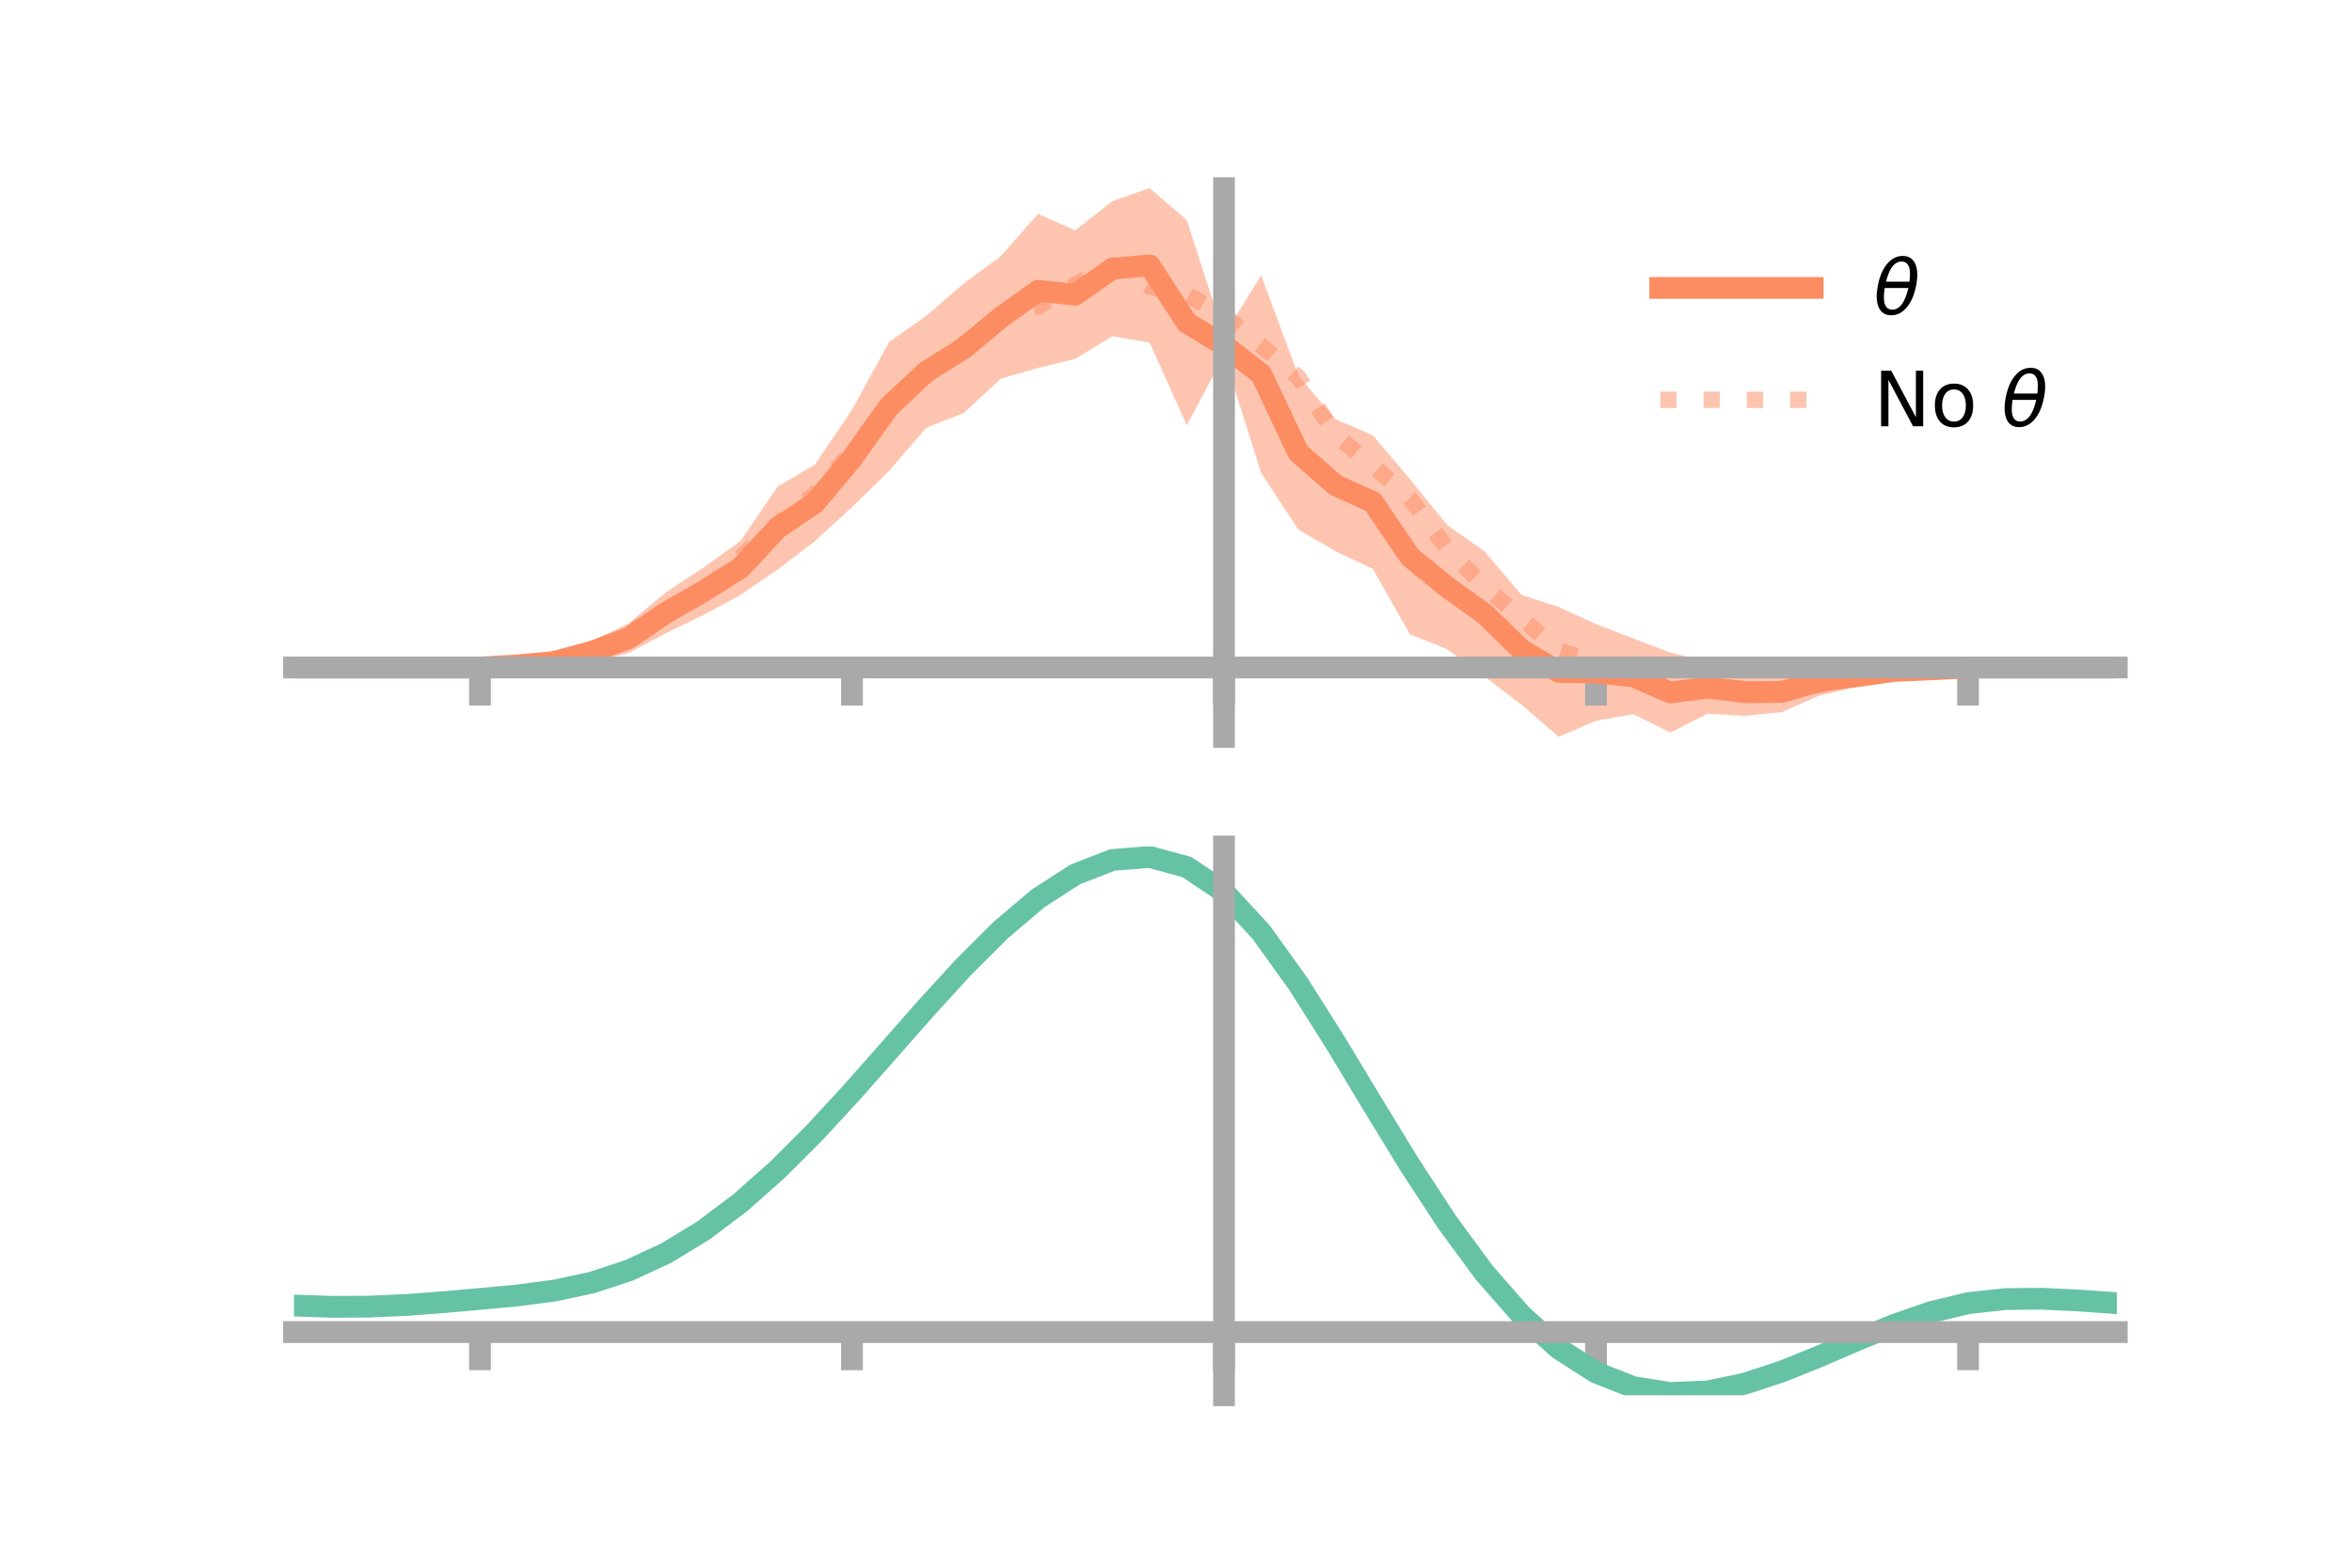 <?xml version="1.0" encoding="utf-8" standalone="no"?>
<!DOCTYPE svg PUBLIC "-//W3C//DTD SVG 1.1//EN"
  "http://www.w3.org/Graphics/SVG/1.1/DTD/svg11.dtd">
<!-- Created with matplotlib (https://matplotlib.org/) -->
<svg height="144pt" version="1.1" viewBox="0 0 216 144" width="216pt" xmlns="http://www.w3.org/2000/svg" xmlns:xlink="http://www.w3.org/1999/xlink">
 <defs>
  <style type="text/css">*{stroke-linecap:butt;stroke-linejoin:round;}</style>
 </defs>
 <g id="figure_1">
  <g id="patch_1">
   <path d="M 0 144 
L 216 144 
L 216 0 
L 0 0 
z
" style="fill:none;"/>
  </g>
  <g id="axes_1">
   <g id="patch_2">
    <path d="M 27 67.68 
L 194.4 67.68 
L 194.4 17.28 
L 27 17.28 
z
" style="fill:none;"/>
   </g>
   <g id="PolyCollection_1">
    <path clip-path="url(#p33191740b8)" d="M 27 61.314 
L 27 61.314 
L 30.416 61.314 
L 33.833 61.314 
L 37.249 61.314 
L 40.665 61.314 
L 44.082 61.31 
L 47.498 60.971 
L 50.914 60.265 
L 54.331 58.912 
L 57.747 57.251 
L 61.163 54.401 
L 64.58 52.148 
L 67.996 49.699 
L 71.412 44.7 
L 74.829 42.682 
L 78.245 37.637 
L 81.661 31.407 
L 85.078 28.993 
L 88.494 26.055 
L 91.91 23.53 
L 95.327 19.647 
L 98.743 21.164 
L 102.159 18.473 
L 105.576 17.28 
L 108.992 20.219 
L 112.408 30.781 
L 115.824 25.284 
L 119.241 34.516 
L 122.657 38.506 
L 126.073 39.978 
L 129.49 44.009 
L 132.906 48.229 
L 136.322 50.63 
L 139.739 54.655 
L 143.155 55.753 
L 146.571 57.323 
L 149.988 58.641 
L 153.404 59.94 
L 156.82 60.782 
L 160.237 61.41 
L 163.653 61.703 
L 167.069 61.189 
L 170.486 61.155 
L 173.902 61.109 
L 177.318 61.325 
L 180.735 61.313 
L 184.151 61.314 
L 187.567 61.314 
L 190.984 61.314 
L 194.4 61.314 
L 194.4 61.314 
L 194.4 61.314 
L 190.984 61.314 
L 187.567 61.314 
L 184.151 61.314 
L 180.735 61.317 
L 177.318 61.631 
L 173.902 62.157 
L 170.486 63.084 
L 167.069 63.895 
L 163.653 65.407 
L 160.237 65.75 
L 156.82 65.558 
L 153.404 67.281 
L 149.988 65.603 
L 146.571 66.211 
L 143.155 67.68 
L 139.739 64.742 
L 136.322 62.125 
L 132.906 59.636 
L 129.49 58.269 
L 126.073 52.26 
L 122.657 50.634 
L 119.241 48.652 
L 115.824 43.451 
L 112.408 32.638 
L 108.992 39.067 
L 105.576 31.471 
L 102.159 30.885 
L 98.743 32.967 
L 95.327 33.791 
L 91.91 34.786 
L 88.494 37.949 
L 85.078 39.281 
L 81.661 43.246 
L 78.245 46.582 
L 74.829 49.721 
L 71.412 52.317 
L 67.996 54.647 
L 64.58 56.502 
L 61.163 58.158 
L 57.747 59.977 
L 54.331 60.83 
L 50.914 61.341 
L 47.498 61.282 
L 44.082 61.315 
L 40.665 61.314 
L 37.249 61.314 
L 33.833 61.314 
L 30.416 61.314 
L 27 61.314 
z
" style="fill:#fc8d62;fill-opacity:0.5;"/>
   </g>
   <g id="matplotlib.axis_1">
    <g id="xtick_1">
     <g id="line2d_1">
      <defs>
       <path d="M 0 0 
L 0 3.5 
" id="ma58ff8891e" style="stroke:#a9a9a9;stroke-width:2;"/>
      </defs>
      <g>
       <use style="fill:#a9a9a9;stroke:#a9a9a9;stroke-width:2;" x="44.082" xlink:href="#ma58ff8891e" y="61.314"/>
      </g>
     </g>
    </g>
    <g id="xtick_2">
     <g id="line2d_2">
      <g>
       <use style="fill:#a9a9a9;stroke:#a9a9a9;stroke-width:2;" x="78.245" xlink:href="#ma58ff8891e" y="61.314"/>
      </g>
     </g>
    </g>
    <g id="xtick_3">
     <g id="line2d_3">
      <g>
       <use style="fill:#a9a9a9;stroke:#a9a9a9;stroke-width:2;" x="112.408" xlink:href="#ma58ff8891e" y="61.314"/>
      </g>
     </g>
    </g>
    <g id="xtick_4">
     <g id="line2d_4">
      <g>
       <use style="fill:#a9a9a9;stroke:#a9a9a9;stroke-width:2;" x="146.571" xlink:href="#ma58ff8891e" y="61.314"/>
      </g>
     </g>
    </g>
    <g id="xtick_5">
     <g id="line2d_5">
      <g>
       <use style="fill:#a9a9a9;stroke:#a9a9a9;stroke-width:2;" x="180.735" xlink:href="#ma58ff8891e" y="61.314"/>
      </g>
     </g>
    </g>
   </g>
   <g id="matplotlib.axis_2"/>
   <g id="line2d_6">
    <path clip-path="url(#p33191740b8)" d="M 27 61.314 
L 30.416 61.314 
L 33.833 61.314 
L 37.249 61.314 
L 40.665 61.314 
L 44.082 61.312 
L 47.498 61.126 
L 50.914 60.803 
L 54.331 59.871 
L 57.747 58.614 
L 61.163 56.28 
L 64.58 54.325 
L 67.996 52.173 
L 71.412 48.508 
L 74.829 46.201 
L 78.245 42.109 
L 81.661 37.327 
L 85.078 34.137 
L 88.494 32.002 
L 91.91 29.158 
L 95.327 26.719 
L 98.743 27.066 
L 102.159 24.679 
L 105.576 24.375 
L 108.992 29.643 
L 112.408 31.709 
L 115.824 34.368 
L 119.241 41.584 
L 122.657 44.57 
L 126.073 46.119 
L 129.49 51.139 
L 132.906 53.933 
L 136.322 56.378 
L 139.739 59.699 
L 143.155 61.716 
L 146.571 61.767 
L 149.988 62.122 
L 153.404 63.61 
L 156.82 63.17 
L 160.237 63.58 
L 163.653 63.555 
L 167.069 62.542 
L 170.486 62.119 
L 173.902 61.633 
L 177.318 61.478 
L 180.735 61.315 
L 184.151 61.314 
L 187.567 61.314 
L 190.984 61.314 
L 194.4 61.314 
" style="fill:none;stroke:#fc8d62;stroke-linecap:square;stroke-width:2;"/>
   </g>
   <g id="line2d_7">
    <path clip-path="url(#p33191740b8)" d="M 27 61.314 
L 30.416 61.314 
L 33.833 61.314 
L 37.249 61.314 
L 40.665 61.314 
L 44.082 61.313 
L 47.498 61.146 
L 50.914 60.546 
L 54.331 59.758 
L 57.747 58.126 
L 61.163 56.265 
L 64.58 54.331 
L 67.996 51.234 
L 71.412 48.088 
L 74.829 45.388 
L 78.245 41.46 
L 81.661 37.262 
L 85.078 34.477 
L 88.494 31.597 
L 91.91 29.161 
L 95.327 28.144 
L 98.743 26.132 
L 102.159 24.375 
L 105.576 26.331 
L 108.992 27.053 
L 112.408 28.962 
L 115.824 31.733 
L 119.241 34.656 
L 122.657 39.972 
L 126.073 42.771 
L 129.49 45.782 
L 132.906 50.414 
L 136.322 53.86 
L 139.739 56.808 
L 143.155 59.743 
L 146.571 60.856 
L 149.988 61.707 
L 153.404 63.175 
L 156.82 63.519 
L 160.237 63.192 
L 163.653 63.339 
L 167.069 62.934 
L 170.486 62.186 
L 173.902 61.88 
L 177.318 61.454 
L 180.735 61.315 
L 184.151 61.314 
L 187.567 61.314 
L 190.984 61.314 
L 194.4 61.314 
" style="fill:none;stroke:#fc8d62;stroke-dasharray:1.5,2.475;stroke-dashoffset:0;stroke-opacity:0.5;stroke-width:1.5;"/>
   </g>
   <g id="patch_3">
    <path d="M 112.408 67.68 
L 112.408 17.28 
" style="fill:none;stroke:#a9a9a9;stroke-linecap:square;stroke-linejoin:miter;stroke-width:2;"/>
   </g>
   <g id="patch_4">
    <path d="M 194.4 67.68 
L 194.4 17.28 
" style="fill:none;"/>
   </g>
   <g id="patch_5">
    <path d="M 27 61.314 
L 194.4 61.314 
" style="fill:none;stroke:#a9a9a9;stroke-linecap:square;stroke-linejoin:miter;stroke-width:2;"/>
   </g>
   <g id="patch_6">
    <path d="M 27 17.28 
L 194.4 17.28 
" style="fill:none;"/>
   </g>
   <g id="legend_1">
    <g id="line2d_8">
     <path d="M 152.47 26.449 
L 166.47 26.449 
" style="fill:none;stroke:#fc8d62;stroke-linecap:square;stroke-width:2;"/>
    </g>
    <g id="line2d_9"/>
    <g id="text_1">
     <!-- $\theta$ -->
     <g transform="translate(172.07 28.899)scale(0.07 -0.07)">
      <defs>
       <path d="M 45.516 34.672 
L 14.453 34.672 
Q 12.359 20.062 14.5 13.875 
Q 17.188 6.25 24.469 6.25 
Q 31.781 6.25 37.359 13.922 
Q 42.234 20.656 45.516 34.672 
z
M 47.016 42.969 
Q 48.344 56.844 46.625 61.719 
Q 43.953 69.438 36.766 69.438 
Q 29.297 69.438 23.828 61.812 
Q 19.531 55.672 16.156 42.969 
z
M 38.188 76.766 
Q 49.906 76.766 54.594 66.406 
Q 59.281 56.109 55.719 37.844 
Q 52.203 19.625 43.453 9.281 
Q 34.766 -1.125 23.047 -1.125 
Q 11.281 -1.125 6.641 9.281 
Q 2 19.625 5.516 37.844 
Q 9.078 56.109 17.719 66.406 
Q 26.422 76.766 38.188 76.766 
z
" id="DejaVuSans-Oblique-952"/>
      </defs>
      <use transform="translate(0 0.234)" xlink:href="#DejaVuSans-Oblique-952"/>
     </g>
    </g>
    <g id="line2d_10">
     <path d="M 152.47 36.724 
L 166.47 36.724 
" style="fill:none;stroke:#fc8d62;stroke-dasharray:1.5,2.475;stroke-dashoffset:0;stroke-opacity:0.5;stroke-width:1.5;"/>
    </g>
    <g id="line2d_11"/>
    <g id="text_2">
     <!-- No $\theta$ -->
     <g transform="translate(172.07 39.174)scale(0.07 -0.07)">
      <defs>
       <path d="M 9.812 72.906 
L 23.094 72.906 
L 55.422 11.922 
L 55.422 72.906 
L 64.984 72.906 
L 64.984 0 
L 51.703 0 
L 19.391 60.984 
L 19.391 0 
L 9.812 0 
z
" id="DejaVuSans-78"/>
       <path d="M 30.609 48.391 
Q 23.391 48.391 19.188 42.75 
Q 14.984 37.109 14.984 27.297 
Q 14.984 17.484 19.156 11.844 
Q 23.344 6.203 30.609 6.203 
Q 37.797 6.203 41.984 11.859 
Q 46.188 17.531 46.188 27.297 
Q 46.188 37.016 41.984 42.703 
Q 37.797 48.391 30.609 48.391 
z
M 30.609 56 
Q 42.328 56 49.016 48.375 
Q 55.719 40.766 55.719 27.297 
Q 55.719 13.875 49.016 6.219 
Q 42.328 -1.422 30.609 -1.422 
Q 18.844 -1.422 12.172 6.219 
Q 5.516 13.875 5.516 27.297 
Q 5.516 40.766 12.172 48.375 
Q 18.844 56 30.609 56 
z
" id="DejaVuSans-111"/>
       <path id="DejaVuSans-32"/>
      </defs>
      <use transform="translate(0 0.234)" xlink:href="#DejaVuSans-78"/>
      <use transform="translate(74.805 0.234)" xlink:href="#DejaVuSans-111"/>
      <use transform="translate(135.986 0.234)" xlink:href="#DejaVuSans-32"/>
      <use transform="translate(167.773 0.234)" xlink:href="#DejaVuSans-Oblique-952"/>
     </g>
    </g>
   </g>
  </g>
  <g id="axes_2">
   <g id="patch_7">
    <path d="M 27 128.16 
L 194.4 128.16 
L 194.4 77.76 
L 27 77.76 
z
" style="fill:none;"/>
   </g>
   <g id="PolyCollection_2">
    <path clip-path="url(#p1ece39b246)" d="M 27 119.963 
L 27 119.871 
L 30.416 119.997 
L 33.833 119.981 
L 37.249 119.822 
L 40.665 119.553 
L 44.082 119.238 
L 47.498 118.913 
L 50.914 118.453 
L 54.331 117.711 
L 57.747 116.577 
L 61.163 114.971 
L 64.58 112.856 
L 67.996 110.23 
L 71.412 107.131 
L 74.829 103.633 
L 78.245 99.84 
L 81.661 95.88 
L 85.078 91.907 
L 88.494 88.09 
L 91.91 84.608 
L 95.327 81.649 
L 98.743 79.401 
L 102.159 78.046 
L 105.576 77.76 
L 108.992 78.706 
L 112.408 81.026 
L 115.824 84.783 
L 119.241 89.614 
L 122.657 95.103 
L 126.073 100.858 
L 129.49 106.536 
L 132.906 111.847 
L 136.322 116.565 
L 139.739 120.527 
L 143.155 123.635 
L 146.571 125.852 
L 149.988 127.201 
L 153.404 127.752 
L 156.82 127.612 
L 160.237 126.914 
L 163.653 125.808 
L 167.069 124.451 
L 170.486 123.003 
L 173.902 121.617 
L 177.318 120.441 
L 180.735 119.619 
L 184.151 119.244 
L 187.567 119.217 
L 190.984 119.393 
L 194.4 119.645 
L 194.4 119.76 
L 194.4 119.76 
L 190.984 119.531 
L 187.567 119.373 
L 184.151 119.411 
L 180.735 119.789 
L 177.318 120.618 
L 173.902 121.817 
L 170.486 123.243 
L 167.069 124.739 
L 163.653 126.141 
L 160.237 127.283 
L 156.82 128.005 
L 153.404 128.16 
L 149.988 127.623 
L 146.571 126.299 
L 143.155 124.133 
L 139.739 121.112 
L 136.322 117.272 
L 132.906 112.704 
L 129.49 107.563 
L 126.073 102.063 
L 122.657 96.484 
L 119.241 91.16 
L 115.824 86.471 
L 112.408 82.826 
L 108.992 80.58 
L 105.576 79.667 
L 102.159 79.944 
L 98.743 81.248 
L 95.327 83.407 
L 91.91 86.243 
L 88.494 89.575 
L 85.078 93.223 
L 81.661 97.015 
L 78.245 100.79 
L 74.829 104.407 
L 71.412 107.743 
L 67.996 110.704 
L 64.58 113.221 
L 61.163 115.26 
L 57.747 116.817 
L 54.331 117.922 
L 50.914 118.642 
L 47.498 119.084 
L 44.082 119.389 
L 40.665 119.68 
L 37.249 119.924 
L 33.833 120.063 
L 30.416 120.075 
L 27 119.963 
z
" style="fill:#66c2a5;fill-opacity:0.5;"/>
   </g>
   <g id="matplotlib.axis_3">
    <g id="xtick_6">
     <g id="line2d_12">
      <g>
       <use style="fill:#a9a9a9;stroke:#a9a9a9;stroke-width:2;" x="44.082" xlink:href="#ma58ff8891e" y="122.36"/>
      </g>
     </g>
    </g>
    <g id="xtick_7">
     <g id="line2d_13">
      <g>
       <use style="fill:#a9a9a9;stroke:#a9a9a9;stroke-width:2;" x="78.245" xlink:href="#ma58ff8891e" y="122.36"/>
      </g>
     </g>
    </g>
    <g id="xtick_8">
     <g id="line2d_14">
      <g>
       <use style="fill:#a9a9a9;stroke:#a9a9a9;stroke-width:2;" x="112.408" xlink:href="#ma58ff8891e" y="122.36"/>
      </g>
     </g>
    </g>
    <g id="xtick_9">
     <g id="line2d_15">
      <g>
       <use style="fill:#a9a9a9;stroke:#a9a9a9;stroke-width:2;" x="146.571" xlink:href="#ma58ff8891e" y="122.36"/>
      </g>
     </g>
    </g>
    <g id="xtick_10">
     <g id="line2d_16">
      <g>
       <use style="fill:#a9a9a9;stroke:#a9a9a9;stroke-width:2;" x="180.735" xlink:href="#ma58ff8891e" y="122.36"/>
      </g>
     </g>
    </g>
   </g>
   <g id="matplotlib.axis_4"/>
   <g id="line2d_17">
    <path clip-path="url(#p1ece39b246)" d="M 27 119.917 
L 30.416 120.036 
L 33.833 120.022 
L 37.249 119.873 
L 40.665 119.617 
L 44.082 119.313 
L 47.498 118.999 
L 50.914 118.548 
L 54.331 117.817 
L 57.747 116.697 
L 61.163 115.116 
L 64.58 113.039 
L 67.996 110.467 
L 71.412 107.437 
L 74.829 104.02 
L 78.245 100.315 
L 81.661 96.447 
L 85.078 92.565 
L 88.494 88.832 
L 91.91 85.426 
L 95.327 82.528 
L 98.743 80.324 
L 102.159 78.995 
L 105.576 78.713 
L 108.992 79.643 
L 112.408 81.926 
L 115.824 85.627 
L 119.241 90.387 
L 122.657 95.793 
L 126.073 101.461 
L 129.49 107.049 
L 132.906 112.276 
L 136.322 116.918 
L 139.739 120.819 
L 143.155 123.884 
L 146.571 126.075 
L 149.988 127.412 
L 153.404 127.956 
L 156.82 127.808 
L 160.237 127.098 
L 163.653 125.974 
L 167.069 124.595 
L 170.486 123.123 
L 173.902 121.717 
L 177.318 120.53 
L 180.735 119.704 
L 184.151 119.327 
L 187.567 119.295 
L 190.984 119.462 
L 194.4 119.703 
" style="fill:none;stroke:#66c2a5;stroke-linecap:square;stroke-width:2;"/>
   </g>
   <g id="patch_8">
    <path d="M 112.408 128.16 
L 112.408 77.76 
" style="fill:none;stroke:#a9a9a9;stroke-linecap:square;stroke-linejoin:miter;stroke-width:2;"/>
   </g>
   <g id="patch_9">
    <path d="M 194.4 128.16 
L 194.4 77.76 
" style="fill:none;"/>
   </g>
   <g id="patch_10">
    <path d="M 27 122.36 
L 194.4 122.36 
" style="fill:none;stroke:#a9a9a9;stroke-linecap:square;stroke-linejoin:miter;stroke-width:2;"/>
   </g>
   <g id="patch_11">
    <path d="M 27 77.76 
L 194.4 77.76 
" style="fill:none;"/>
   </g>
  </g>
 </g>
 <defs>
  <clipPath id="p33191740b8">
   <rect height="50.4" width="167.4" x="27" y="17.28"/>
  </clipPath>
  <clipPath id="p1ece39b246">
   <rect height="50.4" width="167.4" x="27" y="77.76"/>
  </clipPath>
 </defs>
</svg>
